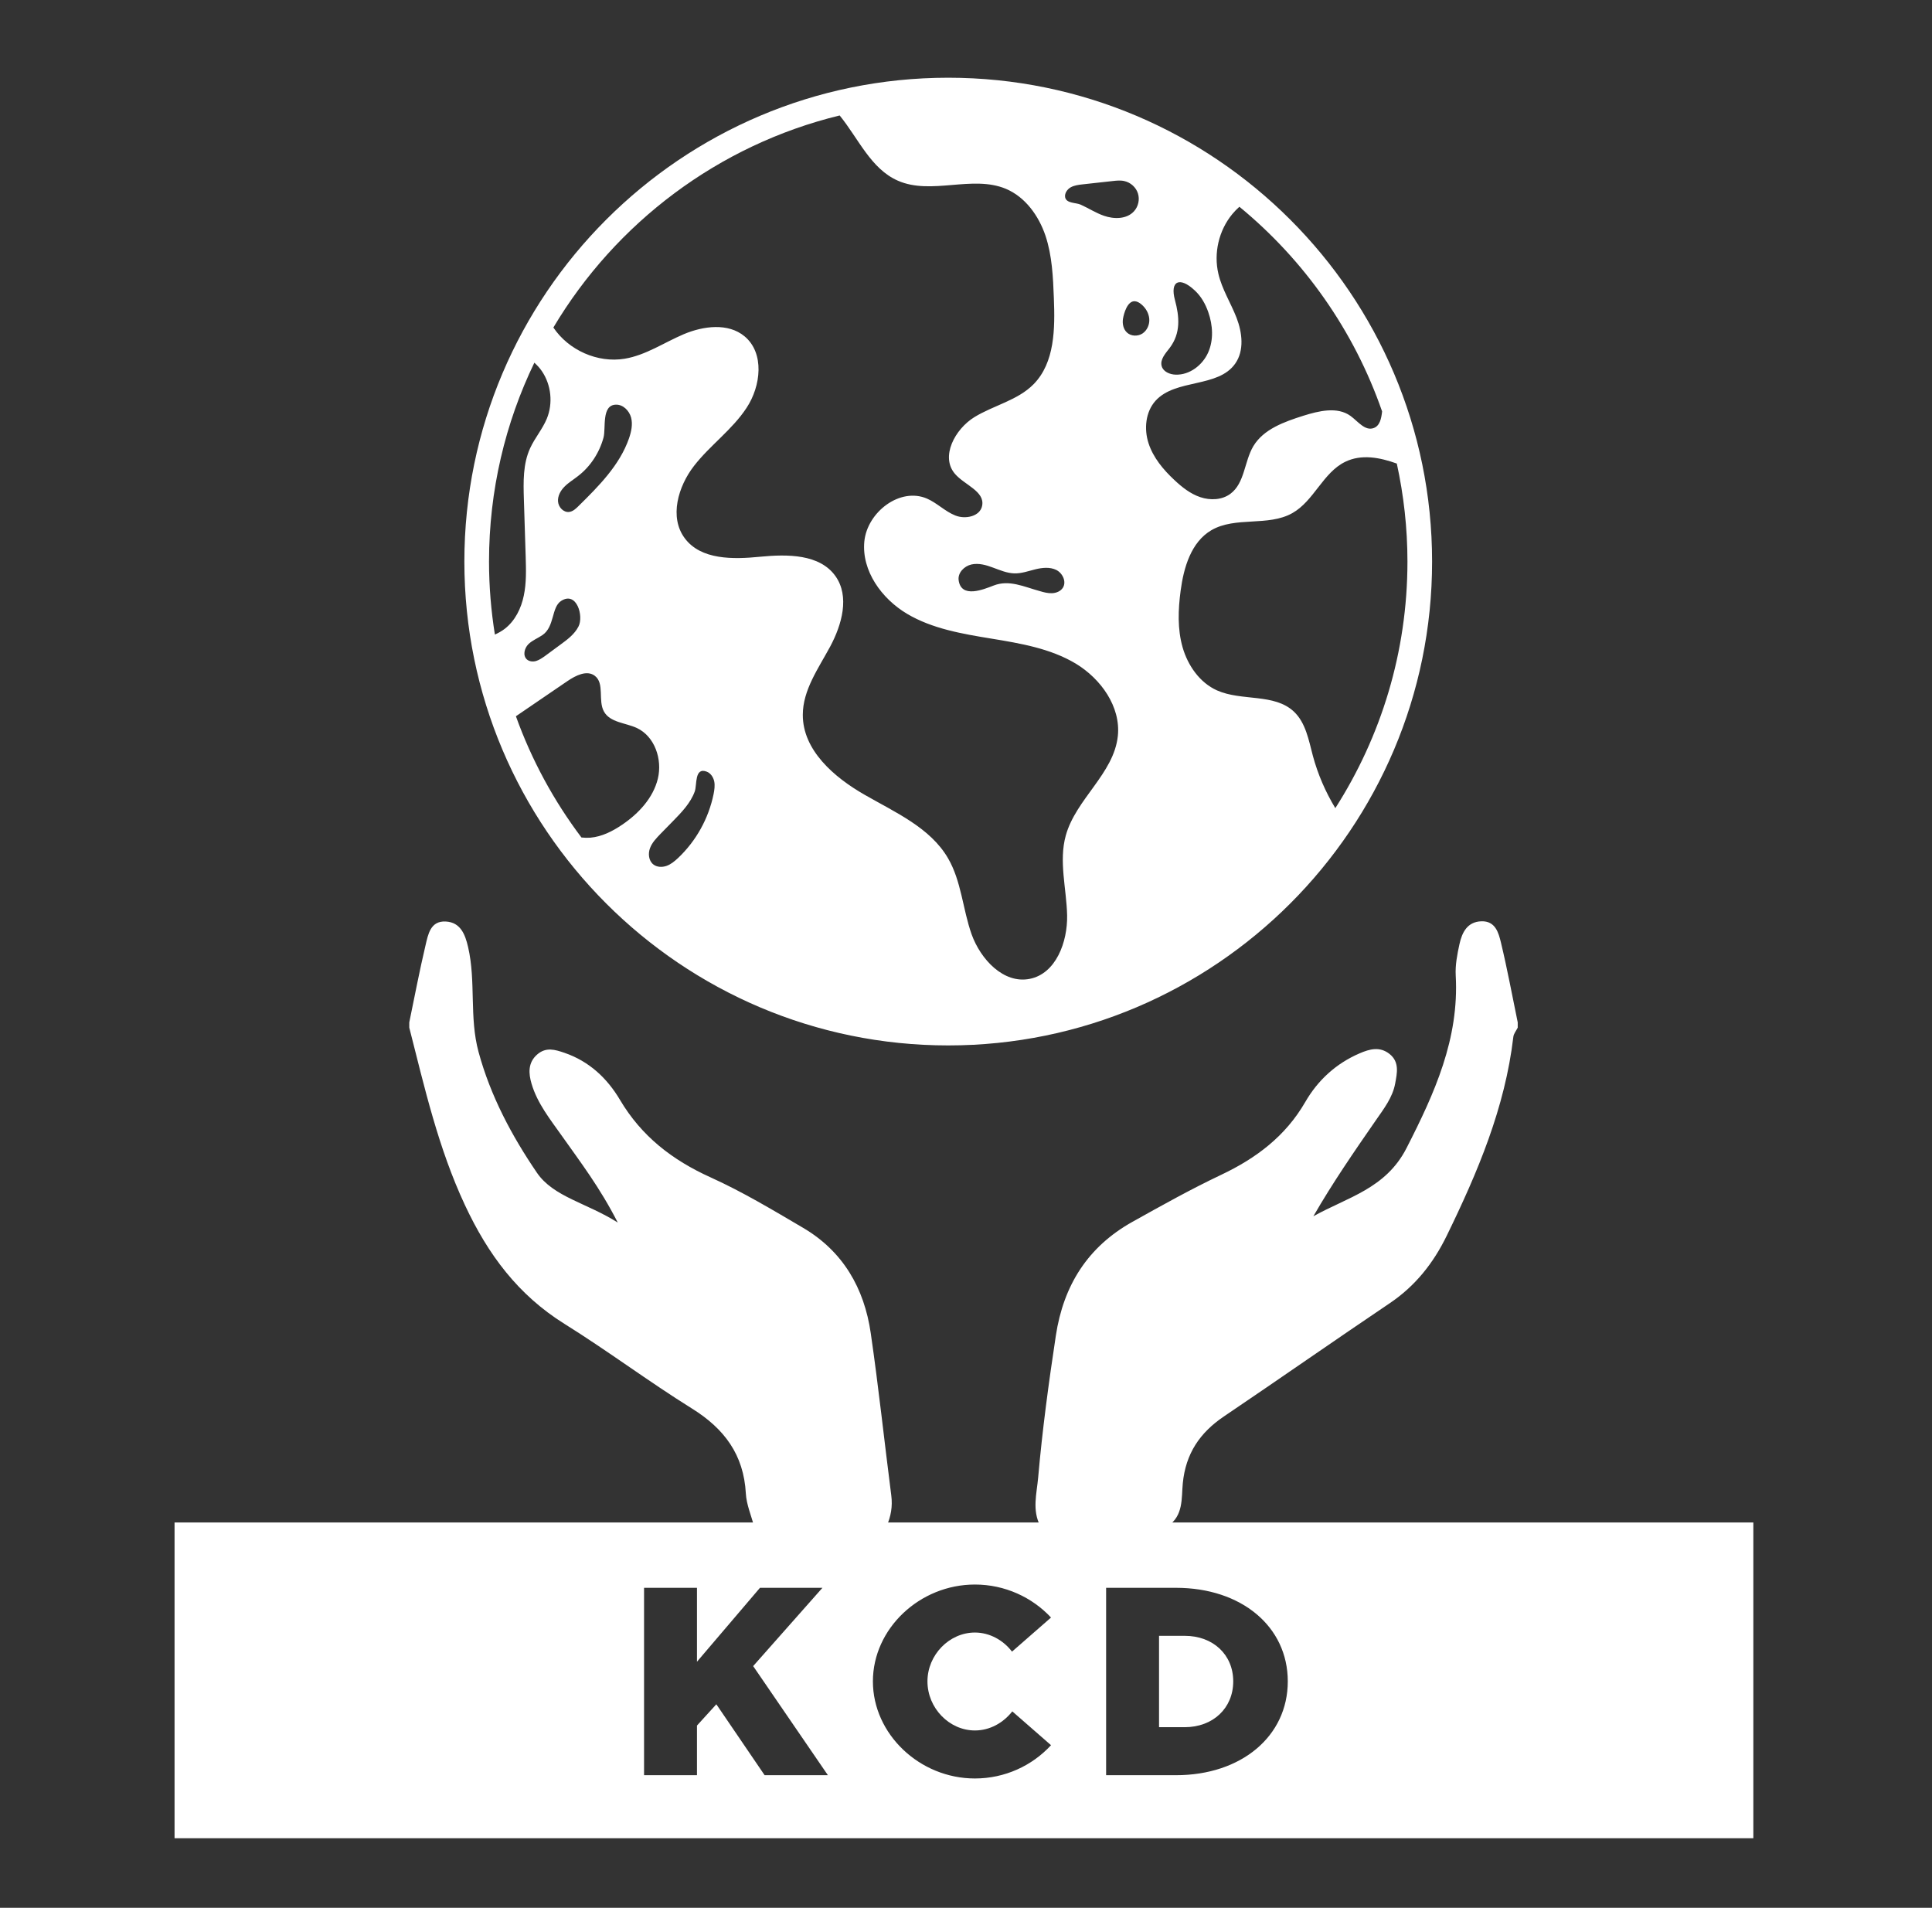 <?xml version="1.0" encoding="UTF-8"?>
<svg id="Layer_1" data-name="Layer 1" xmlns="http://www.w3.org/2000/svg" viewBox="0 0 273.428 270.011">
  <rect x="0" y="0" width="273.428" height="270.011" fill="#333333" stroke="none"/>
  <defs>
    <style>
      .cls-1 {
        fill: #fff;
      }
    </style>
  </defs>
  <g>
    <path class="cls-1" d="m24.704,215.477v44.688h223.44v-44.688H24.704Zm83.51,35.765l-6.833-10.037-2.741,3.012v7.025h-7.489v-26.521h7.489v10.462l8.918-10.462h8.84l-9.806,11.08,10.578,15.441h-8.956Zm29.763-6.331c2.123,0,4.015-1.081,5.289-2.702l5.481,4.787c-2.663,2.896-6.524,4.71-10.771,4.71-7.837,0-14.438-6.293-14.438-13.743,0-7.451,6.602-13.705,14.438-13.705,4.246,0,8.107,1.814,10.771,4.671l-5.521,4.826c-1.235-1.622-3.165-2.703-5.25-2.703-3.629,0-6.717,3.166-6.717,6.911,0,3.783,3.088,6.948,6.717,6.948Zm28.45,6.331h-9.883v-26.521h9.883c9.265,0,15.828,5.482,15.828,13.242,0,7.759-6.563,13.279-15.828,13.279Z"/>
    <path class="cls-1" d="m167.663,231.515h-3.629v12.933h3.629c4.015,0,6.871-2.702,6.871-6.485,0-3.784-2.856-6.447-6.871-6.447Z"/>
  </g>
  <path class="cls-1" d="m57.925,145.445c2.17,8.504,4.095,17.018,7.87,25.098,3.278,7.015,7.516,12.72,14.107,16.832,6.122,3.819,11.914,8.166,18.039,11.981,4.576,2.85,7.317,6.534,7.615,12.014.085,1.56.755,3.088,1.157,4.63h18.765c.612-1.385.861-2.8.663-4.335-.985-7.666-1.799-15.356-2.91-23.002-.922-6.344-3.919-11.564-9.574-14.89-4.291-2.524-8.587-5.104-13.111-7.151-5.408-2.447-9.756-5.809-12.81-10.97-1.797-3.037-4.345-5.444-7.837-6.643-1.353-.465-2.622-.85-3.861.221-1.359,1.175-1.231,2.719-.809,4.151.822,2.793,2.649,5.052,4.301,7.393,2.601,3.684,5.358,7.271,7.898,12.252-4.394-2.785-9.101-3.62-11.442-7.054-3.549-5.205-6.561-10.839-8.257-17.085-1.335-4.912-.349-9.973-1.482-14.854-.412-1.775-1.064-3.51-3.175-3.613-2.16-.105-2.484,1.836-2.845,3.356-.858,3.618-1.546,7.276-2.303,10.917,0,.25,0,.5,0,.751Zm107.333,70.555c2.251-1.463,1.936-3.977,2.137-6.06.408-4.22,2.416-7.173,5.828-9.478,7.841-5.297,15.597-10.72,23.445-16.008,3.625-2.442,6.177-5.657,8.081-9.562,4.379-8.979,8.249-18.105,9.428-28.15.053-.45.406-.866.62-1.297v-.751c-.778-3.767-1.475-7.554-2.374-11.292-.335-1.392-.789-3.079-2.774-3.012-1.991.067-2.732,1.581-3.093,3.22-.321,1.456-.615,2.98-.533,4.452.499,8.971-2.99,16.653-6.962,24.426-2.945,5.762-8.396,6.964-13.186,9.65,2.736-4.75,5.778-9.156,8.826-13.559,1.136-1.64,2.398-3.257,2.757-5.25.254-1.414.641-3.023-.804-4.165-1.38-1.091-2.814-.699-4.24-.083-3.326,1.435-5.9,3.796-7.679,6.875-2.804,4.854-6.951,7.966-11.922,10.322-4.271,2.024-8.411,4.339-12.541,6.645-6.312,3.525-9.761,8.978-10.843,16.114-1.01,6.658-1.91,13.322-2.497,20.031-.204,2.338-.895,4.669.312,6.932h18.014ZM134.199,11c-37.759,0-68.479,30.719-68.479,68.479s30.719,68.479,68.479,68.479,68.479-30.719,68.479-68.479S171.958,11,134.199,11Zm61.404,47.233c-.109,1.002-.318,2.044-1.205,2.354-1.224.433-2.218-.956-3.264-1.721-1.874-1.351-4.475-.714-6.681-.025-2.69.854-5.623,1.887-7.076,4.309-1.288,2.18-1.211,5.227-3.238,6.732-1.186.892-2.856.956-4.258.484-1.415-.472-2.614-1.428-3.697-2.448-1.556-1.453-2.971-3.149-3.634-5.176-.663-2.027-.433-4.45.995-6.031,2.856-3.136,8.848-1.785,11.271-5.253,1.3-1.849.994-4.386.191-6.477-.816-2.104-2.065-4.042-2.575-6.235-.688-2.92.064-6.133,1.964-8.44.308-.373.648-.721,1.011-1.044,9.169,7.537,16.231,17.536,20.198,28.97Zm-116.194,26.82c2.218-1.441,3.226,2.167,2.461,3.621-.561,1.096-1.581,1.849-2.575,2.575-.727.536-1.454,1.071-2.18,1.606-.383.268-.778.548-1.224.688-.446.14-.982.089-1.326-.217-.599-.548-.357-1.568.204-2.142.561-.561,1.351-.854,2.002-1.3,1.747-1.198,1.25-3.927,2.639-4.832Zm-.433-14.063c-.064-.791.357-1.555.918-2.116.561-.574,1.262-.982,1.887-1.479,1.772-1.351,3.047-3.315,3.634-5.47.357-1.339-.319-4.615,1.76-4.654,1.02-.025,1.874.854,2.142,1.823.255.982.026,2.014-.306,2.971-1.326,3.787-4.271,6.732-7.127,9.549-.383.383-.803.778-1.339.842-.791.089-1.504-.663-1.568-1.466Zm1.364,25.384c1.147-.778,2.716-1.568,3.825-.74,1.441,1.071.433,3.506,1.313,5.074.867,1.555,3.034,1.581,4.641,2.32,2.55,1.186,3.647,4.45,2.984,7.178-.663,2.728-2.716,4.934-5.049,6.515-1.351.918-2.869,1.696-4.501,1.836-.426.032-.846.016-1.262-.026-3.903-5.175-7.048-10.951-9.276-17.16,2.442-1.672,4.884-3.336,7.325-4.998Zm20.654,16.001c-.701,3.455-2.486,6.668-5.049,9.078-.484.446-.994.88-1.619,1.097-.625.217-1.364.191-1.874-.217-.65-.523-.752-1.517-.459-2.295.293-.791.893-1.402,1.466-2.002.599-.612,1.186-1.211,1.772-1.81,1.199-1.224,2.512-2.575,3.098-4.22.332-.931-.064-3.468,1.696-2.792.561.217.931.791,1.058,1.377.115.586.026,1.198-.089,1.785Zm49.417-29.171c-.319.484-.931.727-1.517.752s-1.16-.128-1.721-.293c-2.244-.612-4.335-1.657-6.553-.791-1.39.535-4.603,1.887-4.947-.765-.14-1.045.79-1.989,1.81-2.218,1.02-.229,2.078.077,3.06.446.982.357,1.963.79,3.022.816,1.007.025,1.976-.331,2.958-.574.982-.242,2.065-.357,2.971.089.905.459,1.479,1.683.918,2.537Zm15.873-40.748c-.727-2.677.65-3.379,2.818-1.339.892.829,1.504,1.912,1.9,3.06.65,1.849.778,3.952-.026,5.737-.803,1.785-2.626,3.175-4.59,3.111-.828-.025-1.747-.408-1.976-1.198-.268-.943.535-1.81,1.135-2.588,1.581-2.104,1.377-4.411.739-6.783Zm-14.764-15.937c.497-.28,1.084-.357,1.645-.421,1.428-.153,2.856-.306,4.284-.472.561-.064,1.122-.128,1.67,0,.88.191,1.645.867,1.925,1.734s.064,1.861-.548,2.537c-1.02,1.135-2.83,1.147-4.271.637-1.147-.395-2.167-1.071-3.277-1.568-.65-.306-2.04-.153-2.206-1.058-.089-.548.293-1.109.778-1.39Zm7.408,18.614c.127-.778.625-2.563,1.683-2.499.344.025.663.217.931.446.612.51,1.045,1.249,1.109,2.053.064.79-.293,1.619-.956,2.065-.663.434-1.632.408-2.206-.14-.51-.472-.663-1.237-.561-1.925Zm-40.096-28.793c2.664,3.271,4.418,7.565,8.248,9.235,4.73,2.078,10.518-.841,15.274,1.147,2.754,1.16,4.653,3.812,5.61,6.643.943,2.83,1.071,5.865,1.186,8.848.166,4.297.14,9.103-2.869,12.163-2.257,2.295-5.648,2.983-8.389,4.666-2.741,1.696-4.832,5.584-2.741,8.02,1.352,1.581,4.233,2.461,3.851,4.501-.281,1.53-2.372,1.976-3.812,1.39-1.441-.574-2.563-1.759-3.991-2.384-3.825-1.657-8.466,1.912-8.874,6.069-.395,4.156,2.448,8.083,6.031,10.225,3.583,2.129,7.816,2.843,11.947,3.519,4.118.676,8.351,1.39,11.934,3.532,3.57,2.155,6.4,6.107,5.967,10.251-.561,5.329-5.942,8.925-7.369,14.088-1.007,3.646.102,7.497.191,11.283.076,3.787-1.581,8.262-5.291,9.001-3.697.739-6.948-2.754-8.224-6.298-1.262-3.557-1.441-7.51-3.34-10.773-2.512-4.322-7.446-6.477-11.793-8.976-4.348-2.486-8.772-6.311-8.759-11.322,0-3.506,2.206-6.566,3.876-9.664,1.657-3.098,2.779-7.089.752-9.957-2.231-3.149-6.821-3.124-10.646-2.754-3.838.383-8.402.472-10.697-2.626-2.206-2.971-.943-7.318,1.326-10.238s5.406-5.113,7.433-8.211c2.04-3.085,2.562-7.752-.293-10.123-2.32-1.925-5.827-1.466-8.606-.293-2.792,1.186-5.368,2.971-8.351,3.468-3.838.636-7.935-1.201-10.095-4.415,8.812-14.81,23.337-25.831,40.517-30.013Zm-43.206,34.99c.392.359.758.745,1.054,1.185,1.339,1.951,1.606,4.577.701,6.757-.612,1.466-1.683,2.703-2.346,4.144-1.032,2.231-.969,4.794-.892,7.254.089,2.703.166,5.406.255,8.121.051,1.836.115,3.697-.268,5.508-.37,1.81-1.237,3.57-2.69,4.692-.431.332-.907.594-1.4.821-.541-3.367-.831-6.817-.831-10.335,0-10.077,2.306-19.626,6.417-28.147Zm113.355,63.044c-1.397-2.306-2.477-4.808-3.177-7.406-.587-2.218-1.007-4.666-2.677-6.247-2.78-2.626-7.395-1.453-10.888-3.009-2.448-1.097-4.131-3.519-4.87-6.094-.739-2.588-.637-5.342-.28-8.007.433-3.289,1.479-6.885,4.348-8.568,3.404-1.989,8.032-.485,11.462-2.422,3.06-1.721,4.335-5.737,7.497-7.267,2.271-1.1,4.839-.629,7.288.253.976,4.473,1.506,9.11,1.506,13.871,0,12.838-3.757,24.807-10.207,34.897Z"/>
</svg>